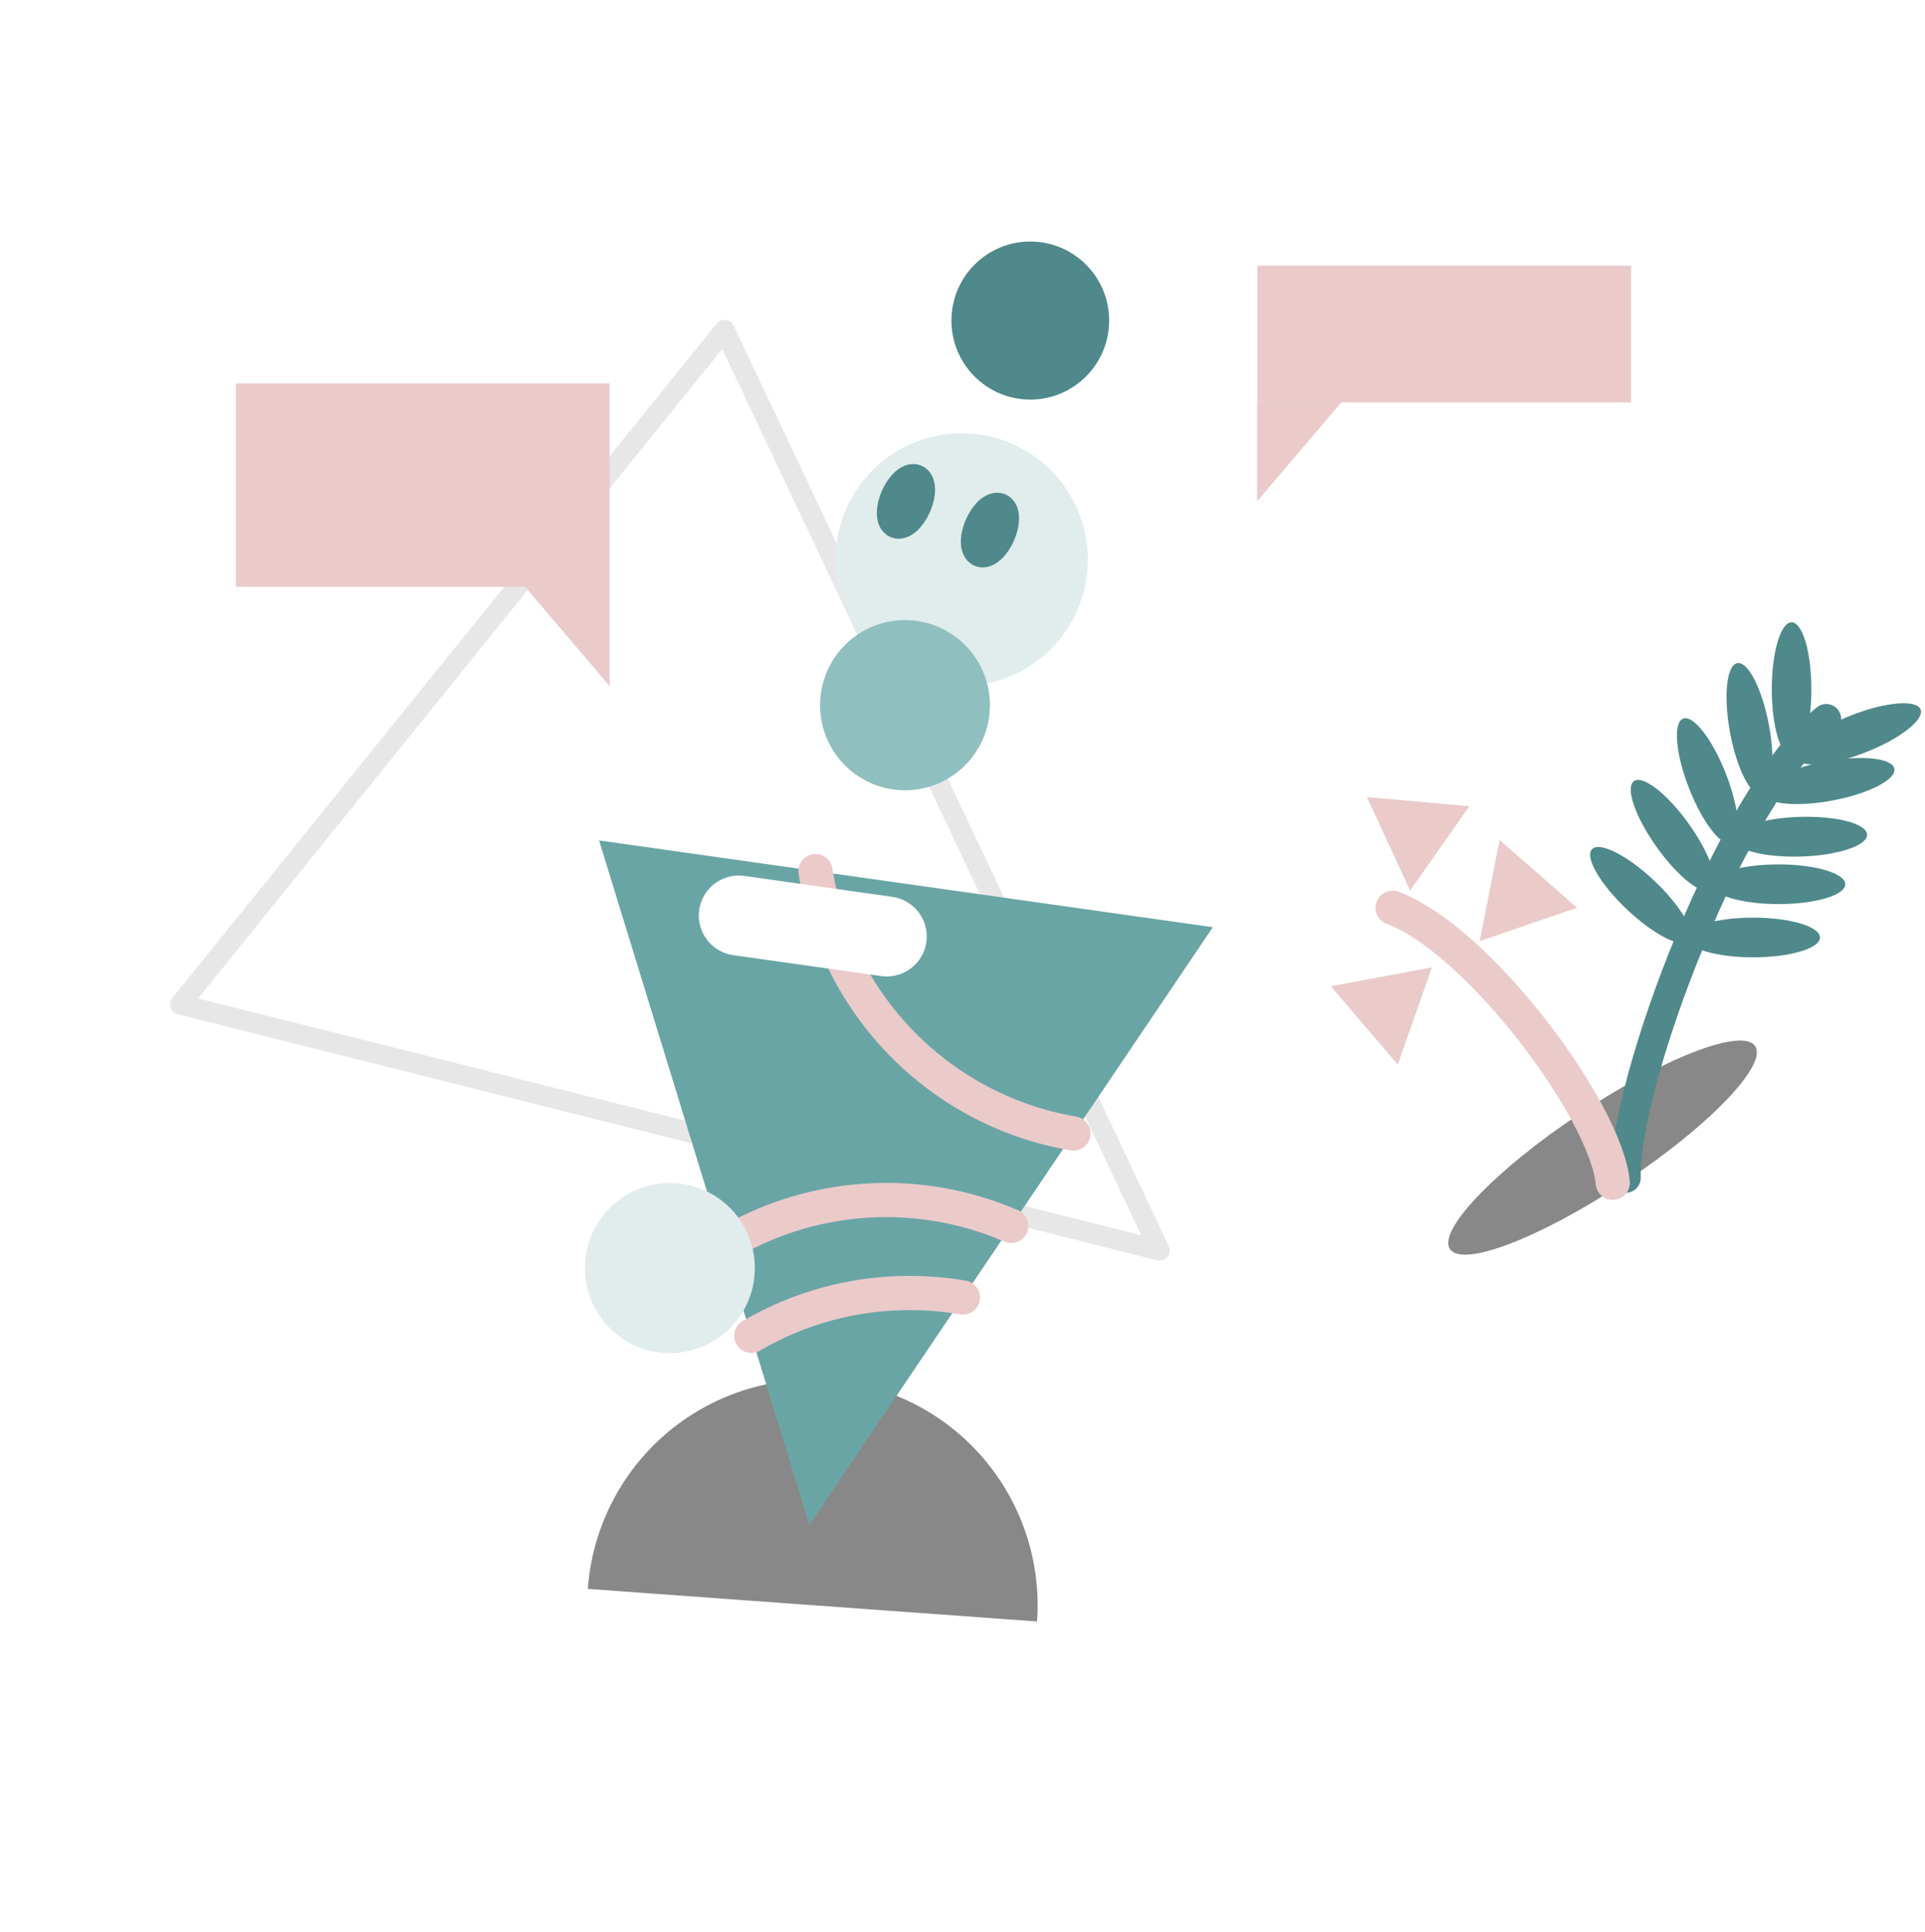<svg width="279" height="280" viewBox="0 0 279 280" fill="none" xmlns="http://www.w3.org/2000/svg">
<g filter="url(#filter0_d_728_2641)">
<path d="M226.242 73.41C237.068 95.305 222.584 129.189 212.303 159.953C202.022 190.718 195.996 218.356 178.983 228.656C162.017 238.964 134.046 231.981 111.503 219.05C89.016 206.122 71.907 187.249 58.807 159.06C45.656 130.863 36.562 93.374 51.244 70.587C65.975 47.849 104.485 39.823 141.858 40.765C179.182 41.651 215.417 51.565 226.242 73.41Z" fill="white"/>
</g>
<path d="M105.005 47.827L26.121 145.567L168.062 181.213L105.005 47.827Z" stroke="#E7E7E7" stroke-width="2.95" stroke-linecap="round" stroke-linejoin="round"/>
<path fill-rule="evenodd" clip-rule="evenodd" d="M120.107 200.017C111.473 199.394 102.947 202.232 96.4 207.906C89.854 213.581 85.824 221.628 85.196 230.279L150.305 235C150.927 226.349 148.095 217.804 142.433 211.245C136.77 204.685 128.74 200.646 120.107 200.017Z" fill="#888888"/>
<path d="M139.389 99.423C149.484 99.423 157.668 91.222 157.668 81.105C157.668 70.989 149.484 62.788 139.389 62.788C129.293 62.788 121.109 70.989 121.109 81.105C121.109 91.222 129.293 99.423 139.389 99.423Z" fill="#E0EDEC"/>
<path d="M144.93 77.463C145.689 75.732 145.652 74.04 144.848 73.689C144.043 73.338 142.777 74.452 142.018 76.184C141.259 77.916 141.312 79.605 142.108 79.956C142.905 80.307 144.173 79.195 144.93 77.463Z" stroke="#4F898B" stroke-width="4.436" stroke-linecap="round" stroke-linejoin="round"/>
<path d="M132.758 73.306C133.517 71.574 133.48 69.882 132.675 69.531C131.871 69.18 130.605 70.294 129.846 72.026C129.086 73.758 129.126 75.447 129.931 75.801C130.735 76.155 132.001 75.024 132.758 73.306Z" stroke="#4F898B" stroke-width="4.436" stroke-linecap="round" stroke-linejoin="round"/>
<path d="M149.325 57.912C155.638 57.912 160.756 52.783 160.756 46.457C160.756 40.131 155.638 35.003 149.325 35.003C143.012 35.003 137.895 40.131 137.895 46.457C137.895 52.783 143.012 57.912 149.325 57.912Z" fill="#4F898B"/>
<path d="M86.826 121.802L117.314 221.003L175.779 134.382L86.826 121.802Z" fill="#6AA5A6"/>
<path d="M88.352 55.579H34.19V85.053H88.352V55.579Z" fill="#EBCACA"/>
<path fill-rule="evenodd" clip-rule="evenodd" d="M76.112 85.053L88.353 99.431V85.053H76.112Z" fill="#EBCACA"/>
<path fill-rule="evenodd" clip-rule="evenodd" d="M194.44 58.276L182.2 72.651V58.276H194.44Z" fill="#EBCACA"/>
<path d="M182.245 58.318L236.406 58.318V38.509L182.245 38.509V58.318Z" fill="#EBCACA"/>
<path d="M108.894 193.601C115.856 189.524 123.776 187.382 131.84 187.395C134.426 187.394 137.007 187.612 139.557 188.046" stroke="#EBCACA" stroke-width="4.957" stroke-linecap="round" stroke-linejoin="round"/>
<path d="M104.813 180.526C111.04 176.749 118.079 174.519 125.341 174.022C132.603 173.526 139.878 174.777 146.559 177.672" stroke="#EBCACA" stroke-width="4.957" stroke-linecap="round" stroke-linejoin="round"/>
<path d="M155.59 164.281C146.163 162.672 137.48 158.132 130.77 151.306C124.06 144.479 119.661 135.711 118.197 126.242" stroke="#EBCACA" stroke-width="4.957" stroke-linecap="round" stroke-linejoin="round"/>
<path fill-rule="evenodd" clip-rule="evenodd" d="M84.781 183.777C84.781 181.338 85.503 178.953 86.856 176.924C88.208 174.896 90.131 173.315 92.38 172.381C94.629 171.448 97.104 171.203 99.492 171.679C101.88 172.155 104.073 173.33 105.795 175.055C107.516 176.78 108.688 178.978 109.163 181.371C109.638 183.764 109.395 186.244 108.463 188.498C107.531 190.752 105.953 192.678 103.929 194.033C101.905 195.389 99.525 196.112 97.091 196.112C95.474 196.113 93.873 195.794 92.38 195.174C90.886 194.554 89.529 193.646 88.386 192.5C87.243 191.355 86.336 189.995 85.718 188.498C85.099 187.001 84.781 185.397 84.781 183.777V183.777Z" fill="#E0EDEC"/>
<path d="M235.539 171.265C247.754 163.144 256.193 154.349 254.386 151.62C252.58 148.891 241.212 153.262 228.997 161.383C216.781 169.503 208.342 178.299 210.149 181.027C211.955 183.756 223.323 179.385 235.539 171.265Z" fill="#888888"/>
<path d="M235.634 170.7C235.273 157.04 251.057 114.989 264.686 104.197" stroke="#4F898B" stroke-width="4.329" stroke-linecap="round" stroke-linejoin="round"/>
<path d="M259.663 109.598C261.247 109.598 262.532 105.253 262.532 99.894C262.532 94.534 261.247 90.189 259.663 90.189C258.078 90.189 256.793 94.534 256.793 99.894C256.793 105.253 258.078 109.598 259.663 109.598Z" fill="#4F898B"/>
<path d="M270.394 109.034C275.374 107.08 278.943 104.297 278.365 102.818C277.788 101.339 273.282 101.724 268.302 103.678C263.321 105.632 259.753 108.415 260.33 109.894C260.908 111.372 265.414 110.987 270.394 109.034Z" fill="#4F898B"/>
<path d="M265.571 116.021C270.829 115.038 274.855 112.976 274.565 111.415C274.274 109.853 269.776 109.385 264.519 110.368C259.261 111.351 255.235 113.414 255.525 114.975C255.816 116.536 260.314 117.005 265.571 116.021Z" fill="#4F898B"/>
<path d="M261.018 124.138C266.363 123.973 270.658 122.553 270.609 120.966C270.56 119.378 266.187 118.225 260.841 118.389C255.496 118.554 251.202 119.974 251.25 121.562C251.299 123.149 255.672 124.302 261.018 124.138Z" fill="#4F898B"/>
<path d="M257.757 131.028C263.105 131.028 267.441 129.74 267.441 128.152C267.441 126.564 263.105 125.276 257.757 125.276C252.409 125.276 248.073 126.564 248.073 128.152C248.073 129.74 252.409 131.028 257.757 131.028Z" fill="#4F898B"/>
<path d="M254.089 138.744C259.437 138.744 263.773 137.457 263.773 135.869C263.773 134.281 259.437 132.993 254.089 132.993C248.741 132.993 244.405 134.281 244.405 135.869C244.405 137.457 248.741 138.744 254.089 138.744Z" fill="#4F898B"/>
<path d="M255.342 115.188C256.9 114.897 257.368 110.39 256.387 105.121C255.406 99.853 253.348 95.818 251.79 96.109C250.232 96.401 249.764 100.908 250.745 106.176C251.726 111.445 253.784 115.479 255.342 115.188Z" fill="#4F898B"/>
<path d="M250.998 122.22C252.474 121.641 252.09 117.126 250.14 112.135C248.19 107.145 245.414 103.569 243.938 104.148C242.462 104.726 242.846 109.241 244.796 114.232C246.746 119.223 249.523 122.799 250.998 122.22Z" fill="#4F898B"/>
<path d="M248.08 128.998C249.369 128.075 247.894 123.791 244.784 119.431C241.675 115.07 238.109 112.284 236.819 113.207C235.53 114.131 237.005 118.414 240.115 122.775C243.224 127.135 246.79 129.921 248.08 128.998Z" fill="#4F898B"/>
<path d="M244.834 136.386C245.921 135.23 243.647 131.314 239.754 127.638C235.862 123.963 231.825 121.92 230.739 123.076C229.652 124.231 231.926 128.148 235.818 131.824C239.711 135.499 243.747 137.542 244.834 136.386Z" fill="#4F898B"/>
<path d="M233.747 171.421C232.783 161.02 214.275 136.193 201.836 131.562" stroke="#EBCACA" stroke-width="4.957" stroke-linecap="round" stroke-linejoin="round"/>
<path fill-rule="evenodd" clip-rule="evenodd" d="M204.382 129.069L212.959 116.849L198.109 115.516L204.382 129.069Z" fill="#EBCACA"/>
<path fill-rule="evenodd" clip-rule="evenodd" d="M214.464 136.39L228.57 131.557L217.339 121.73L214.464 136.39Z" fill="#EBCACA"/>
<path fill-rule="evenodd" clip-rule="evenodd" d="M202.582 154.29L207.541 140.199L192.885 142.939L202.582 154.29Z" fill="#EBCACA"/>
<path fill-rule="evenodd" clip-rule="evenodd" d="M118.856 102.189C118.859 99.75 119.583 97.367 120.937 95.34C122.292 93.313 124.215 91.734 126.464 90.803C128.714 89.871 131.188 89.629 133.575 90.106C135.962 90.584 138.154 91.76 139.874 93.485C141.595 95.211 142.766 97.409 143.24 99.801C143.713 102.193 143.469 104.673 142.537 106.926C141.605 109.179 140.027 111.105 138.003 112.46C135.979 113.814 133.6 114.537 131.166 114.537C129.548 114.537 127.946 114.218 126.452 113.597C124.958 112.977 123.6 112.067 122.457 110.92C121.314 109.773 120.407 108.412 119.79 106.914C119.172 105.416 118.855 103.81 118.856 102.189V102.189Z" fill="#90BFBF"/>
<path d="M128.519 135.72L107.078 132.688" stroke="white" stroke-width="11.593" stroke-linecap="round" stroke-linejoin="round"/>
<defs>
<filter id="filter0_d_728_2641" x="0.854" y="0.691" width="272.08" height="278.643" filterUnits="userSpaceOnUse" color-interpolation-filters="sRGB">
<feFlood flood-opacity="0" result="BackgroundImageFix"/>
<feColorMatrix in="SourceAlpha" type="matrix" values="0 0 0 0 0 0 0 0 0 0 0 0 0 0 0 0 0 0 127 0" result="hardAlpha"/>
<feOffset dy="2.857"/>
<feGaussianBlur stdDeviation="21.429"/>
<feComposite in2="hardAlpha" operator="out"/>
<feColorMatrix type="matrix" values="0 0 0 0 0.416 0 0 0 0 0.647 0 0 0 0 0.651 0 0 0 0.25 0"/>
<feBlend mode="normal" in2="BackgroundImageFix" result="effect1_dropShadow_728_2641"/>
<feBlend mode="normal" in="SourceGraphic" in2="effect1_dropShadow_728_2641" result="shape"/>
</filter>
</defs>
</svg>
